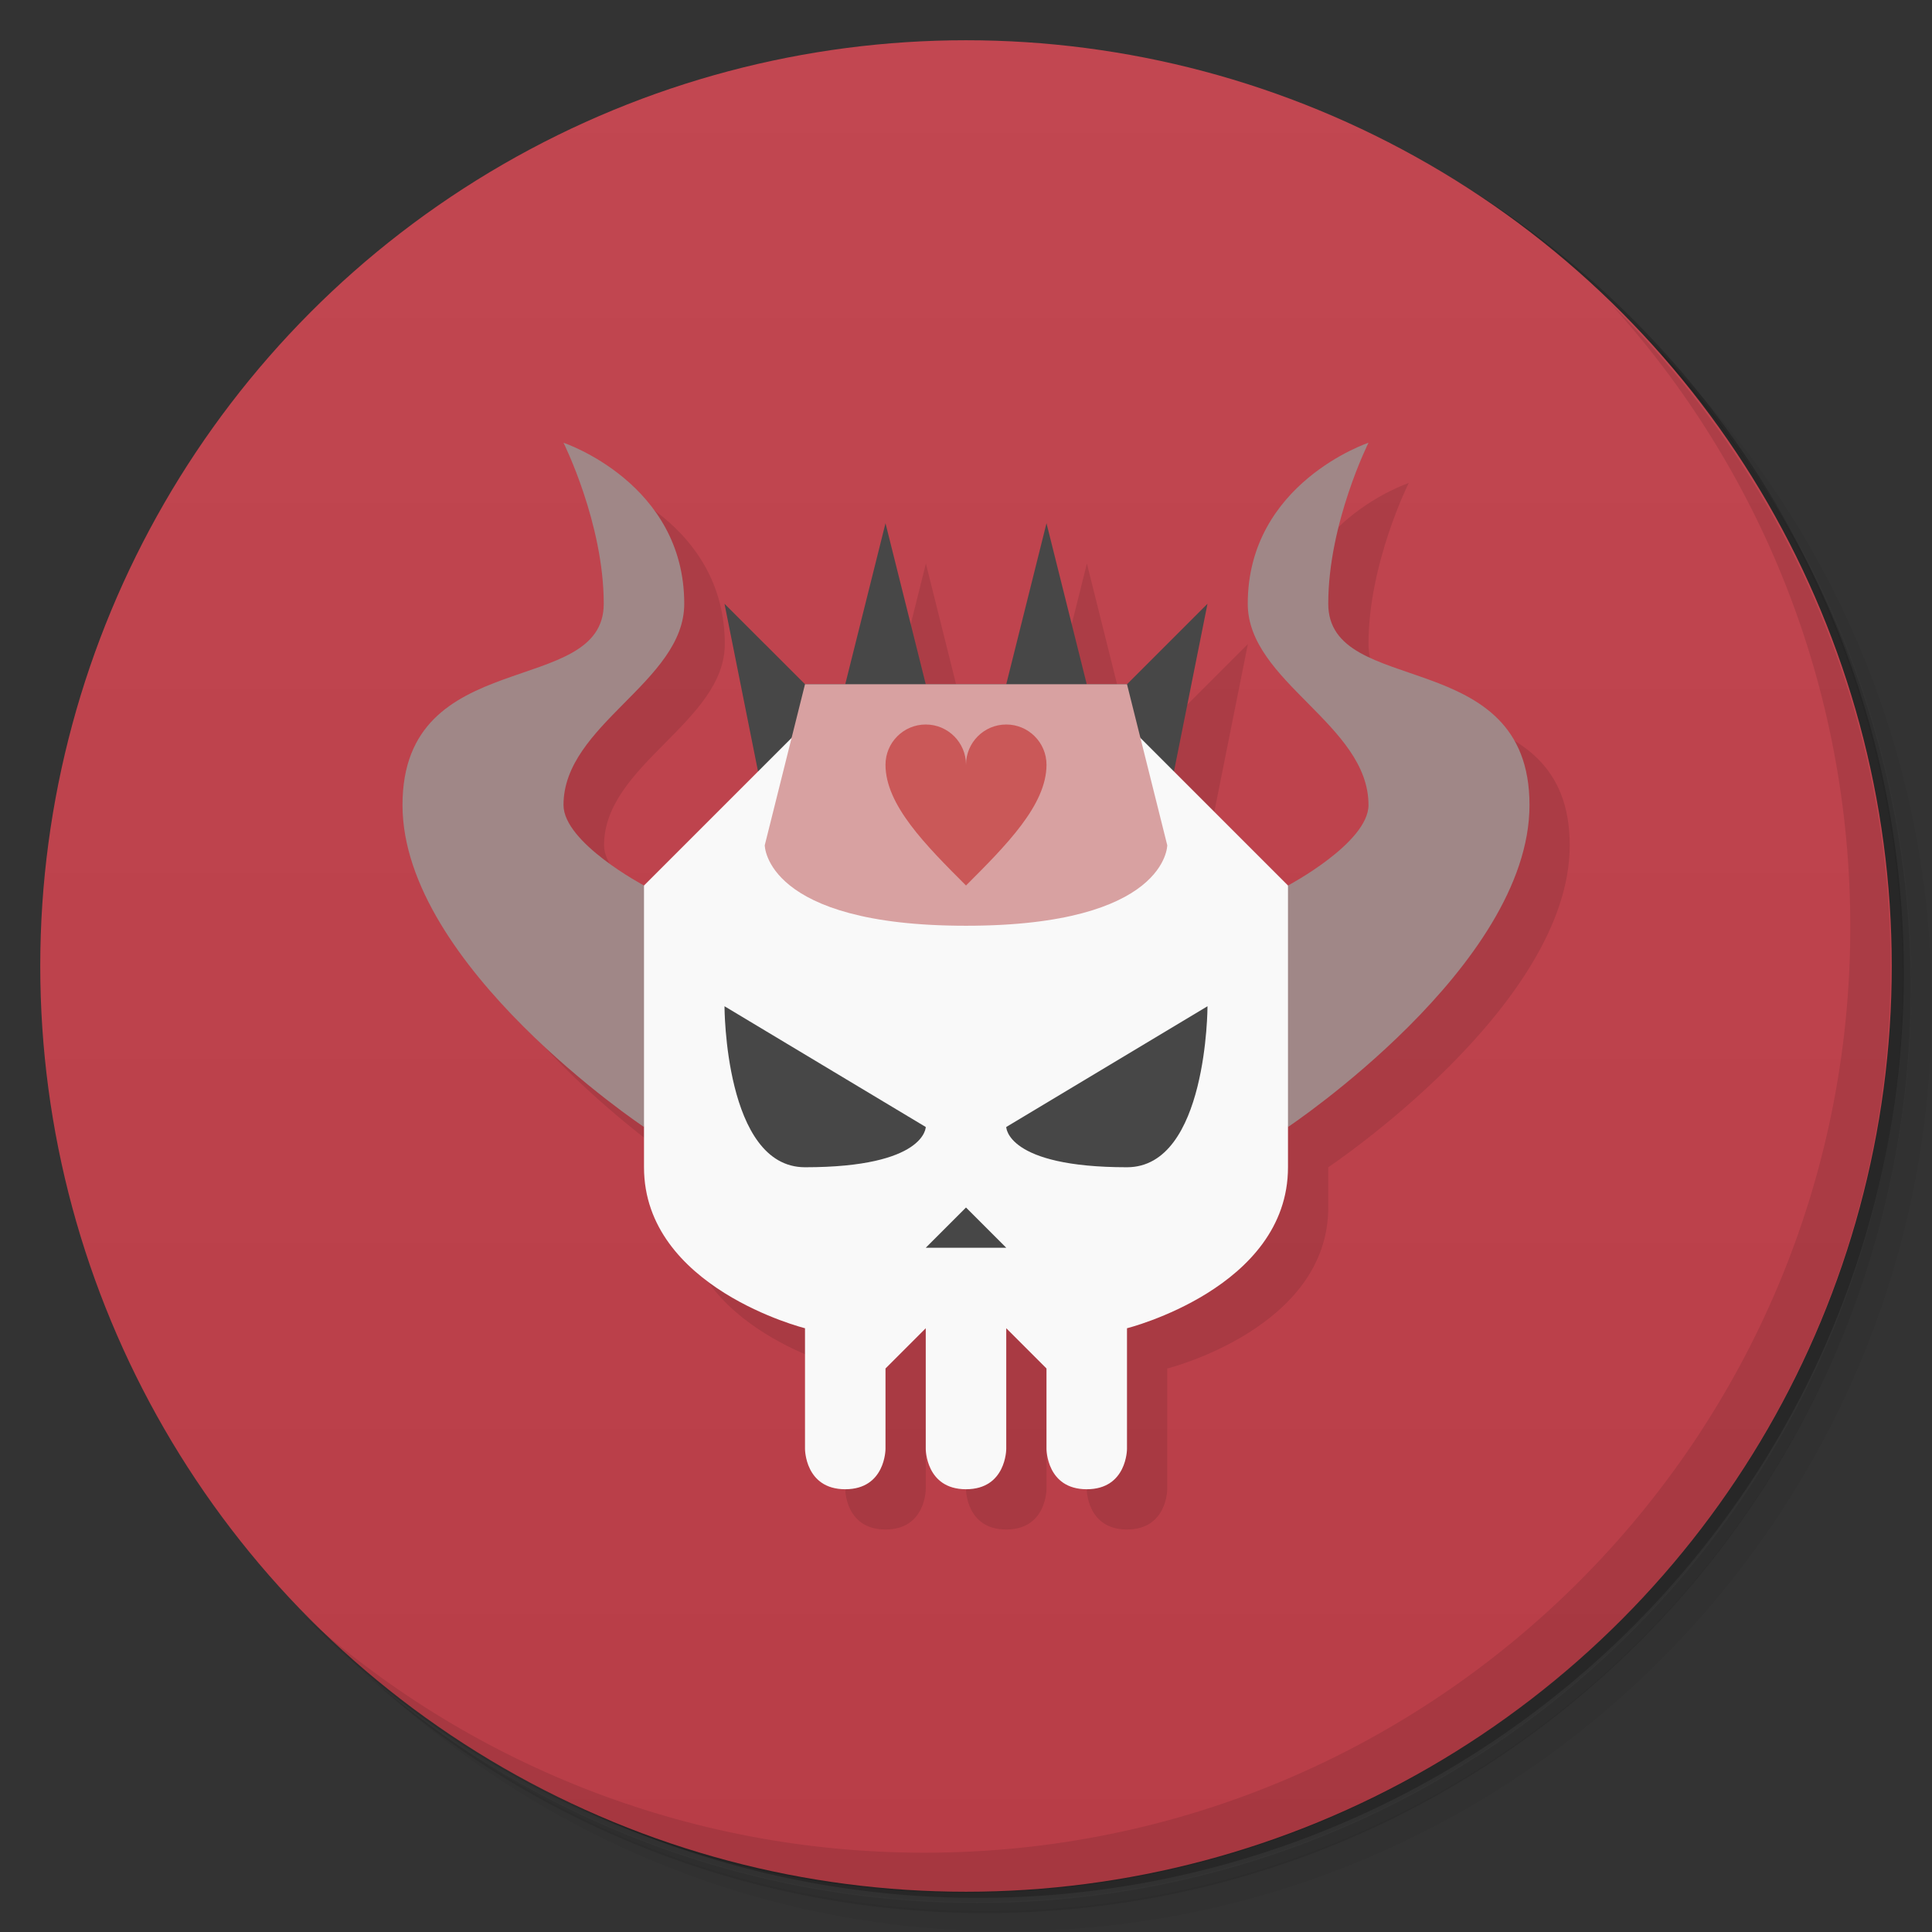 <svg version="1.1" viewBox="0 0 48 48" xmlns="http://www.w3.org/2000/svg">
 <rect x="0" y="0" width="48" height="48" fill="#333333" stroke="none"/>
 <defs>
  <linearGradient id="bg" x2="0" y1="1" y2="47" gradientUnits="userSpaceOnUse">
   <stop style="stop-color:#c24751" offset="0"/>
   <stop style="stop-color:#b83d47" offset="1"/>
  </linearGradient>
 </defs>
 <path d="m36.3 5c5.86 4.06 9.69 10.8 9.69 18.5 0 12.4-10.1 22.5-22.5 22.5-7.67 0-14.4-3.83-18.5-9.69 1.04 1.82 2.31 3.5 3.78 4.97 4.08 3.71 9.51 5.97 15.5 5.97 12.7 0 23-10.3 23-23 0-5.95-2.26-11.4-5.97-15.5-1.47-1.48-3.15-2.74-4.97-3.78zm4.97 3.78c3.85 4.11 6.22 9.64 6.22 15.7 0 12.7-10.3 23-23 23-6.08 0-11.6-2.36-15.7-6.22 4.16 4.14 9.88 6.72 16.2 6.72 12.7 0 23-10.3 23-23 0-6.34-2.58-12.1-6.72-16.2z" style="opacity:.05"/>
 <path d="m41.3 8.78c3.71 4.08 5.97 9.51 5.97 15.5 0 12.7-10.3 23-23 23-5.95 0-11.4-2.26-15.5-5.97 4.11 3.85 9.64 6.22 15.7 6.22 12.7 0 23-10.3 23-23 0-6.08-2.36-11.6-6.22-15.7z" style="opacity:.1"/>
 <path d="m31.2 2.38c8.62 3.15 14.8 11.4 14.8 21.1 0 12.4-10.1 22.5-22.5 22.5-9.71 0-18-6.14-21.1-14.8a23 23 0 0 0 44.9-7 23 23 0 0 0-16-21.9z" style="opacity:.2"/>
 <circle cx="24" cy="24" r="23" style="fill:url(#bg)"/>
 <path d="m15 12s1 2 1 4c0 2.36-5 1-5 5s6 8 6 8v1c0 3 4 4 4 4v3s0 1 1 1 1-1 1-1v-2l1-1v3s0 1 1 1 1-1 1-1v-3l1 1v2s0 1 1 1 1-1 1-1v-3s4-1 4-4v-1s6-4 6-8-5-2.64-5-5c0-2 1-4 1-4s-3 1-3 4c0 1.94 3 3 3 5 0 0.943-2 2-2 2l-2.83-2.83 0.834-4.17-2 2h-1l-1-4-1 4h-2l-1-4-1 4h-1l-2-2 0.834 4.17-2.83 2.83s-2-1.06-2-2c0-2 3-3.06 3-5 0-3-3-4-3-4z" style="opacity:.1"/>
 <path d="m40 7.53c3.71 4.08 5.97 9.51 5.97 15.5 0 12.7-10.3 23-23 23-5.95 0-11.4-2.26-15.5-5.97 4.18 4.29 10 6.97 16.5 6.97 12.7 0 23-10.3 23-23 0-6.46-2.68-12.3-6.97-16.5z" style="opacity:.1"/>
 <path d="m16 28 1-4-1-2s-2-1.06-2-2c0-2 3-3.06 3-5 0-3-3-4-3-4s1 2 1 4c0 2.36-5 1-5 5s6 8 6 8z" style="fill:#a08787"/>
 <path d="m22 13-1 4h-1l-2-2 1 5 5 1 5-1 1-5-2 2h-1l-1-4-1 4h-2z" style="fill:#474747"/>
 <path d="m32 28-1-4 1-2s2-1.06 2-2c0-2-3-3.06-3-5 0-3 3-4 3-4s-1 2-1 4c0 2.36 5 1 5 5s-6 8-6 8z" style="fill:#a08787"/>
 <path d="m20 18-4 4v7c0 3 4 4 4 4v3s0 1 1 1 1-1 1-1v-2l1-1v3s0 1 1 1 1-1 1-1v-3l1 1v2s0 1 1 1 1-1 1-1v-3s4-1 4-4v-7l-4-4h-4z" style="fill:#f9f9f9"/>
 <path d="m20 17-1 4s0 2 5 2 5-2 5-2l-1-4z" style="fill:#d8a1a1"/>
 <path d="m18 25s0 4 2 4c3 0 3-1 3-1zm12 0-5 3s0 1 3 1c2 0 2-4 2-4zm-6 5-1 1h2z" style="fill:#474747"/>
 <path d="m23 18c-0.552 0-1 0.448-1 1 0 1 1 2 2 3 1-1 2-2 2-3 0-0.552-0.448-1-1-1s-1 0.448-1 1c0-0.552-0.448-1-1-1z" style="fill:#ca5858"/>
</svg>
